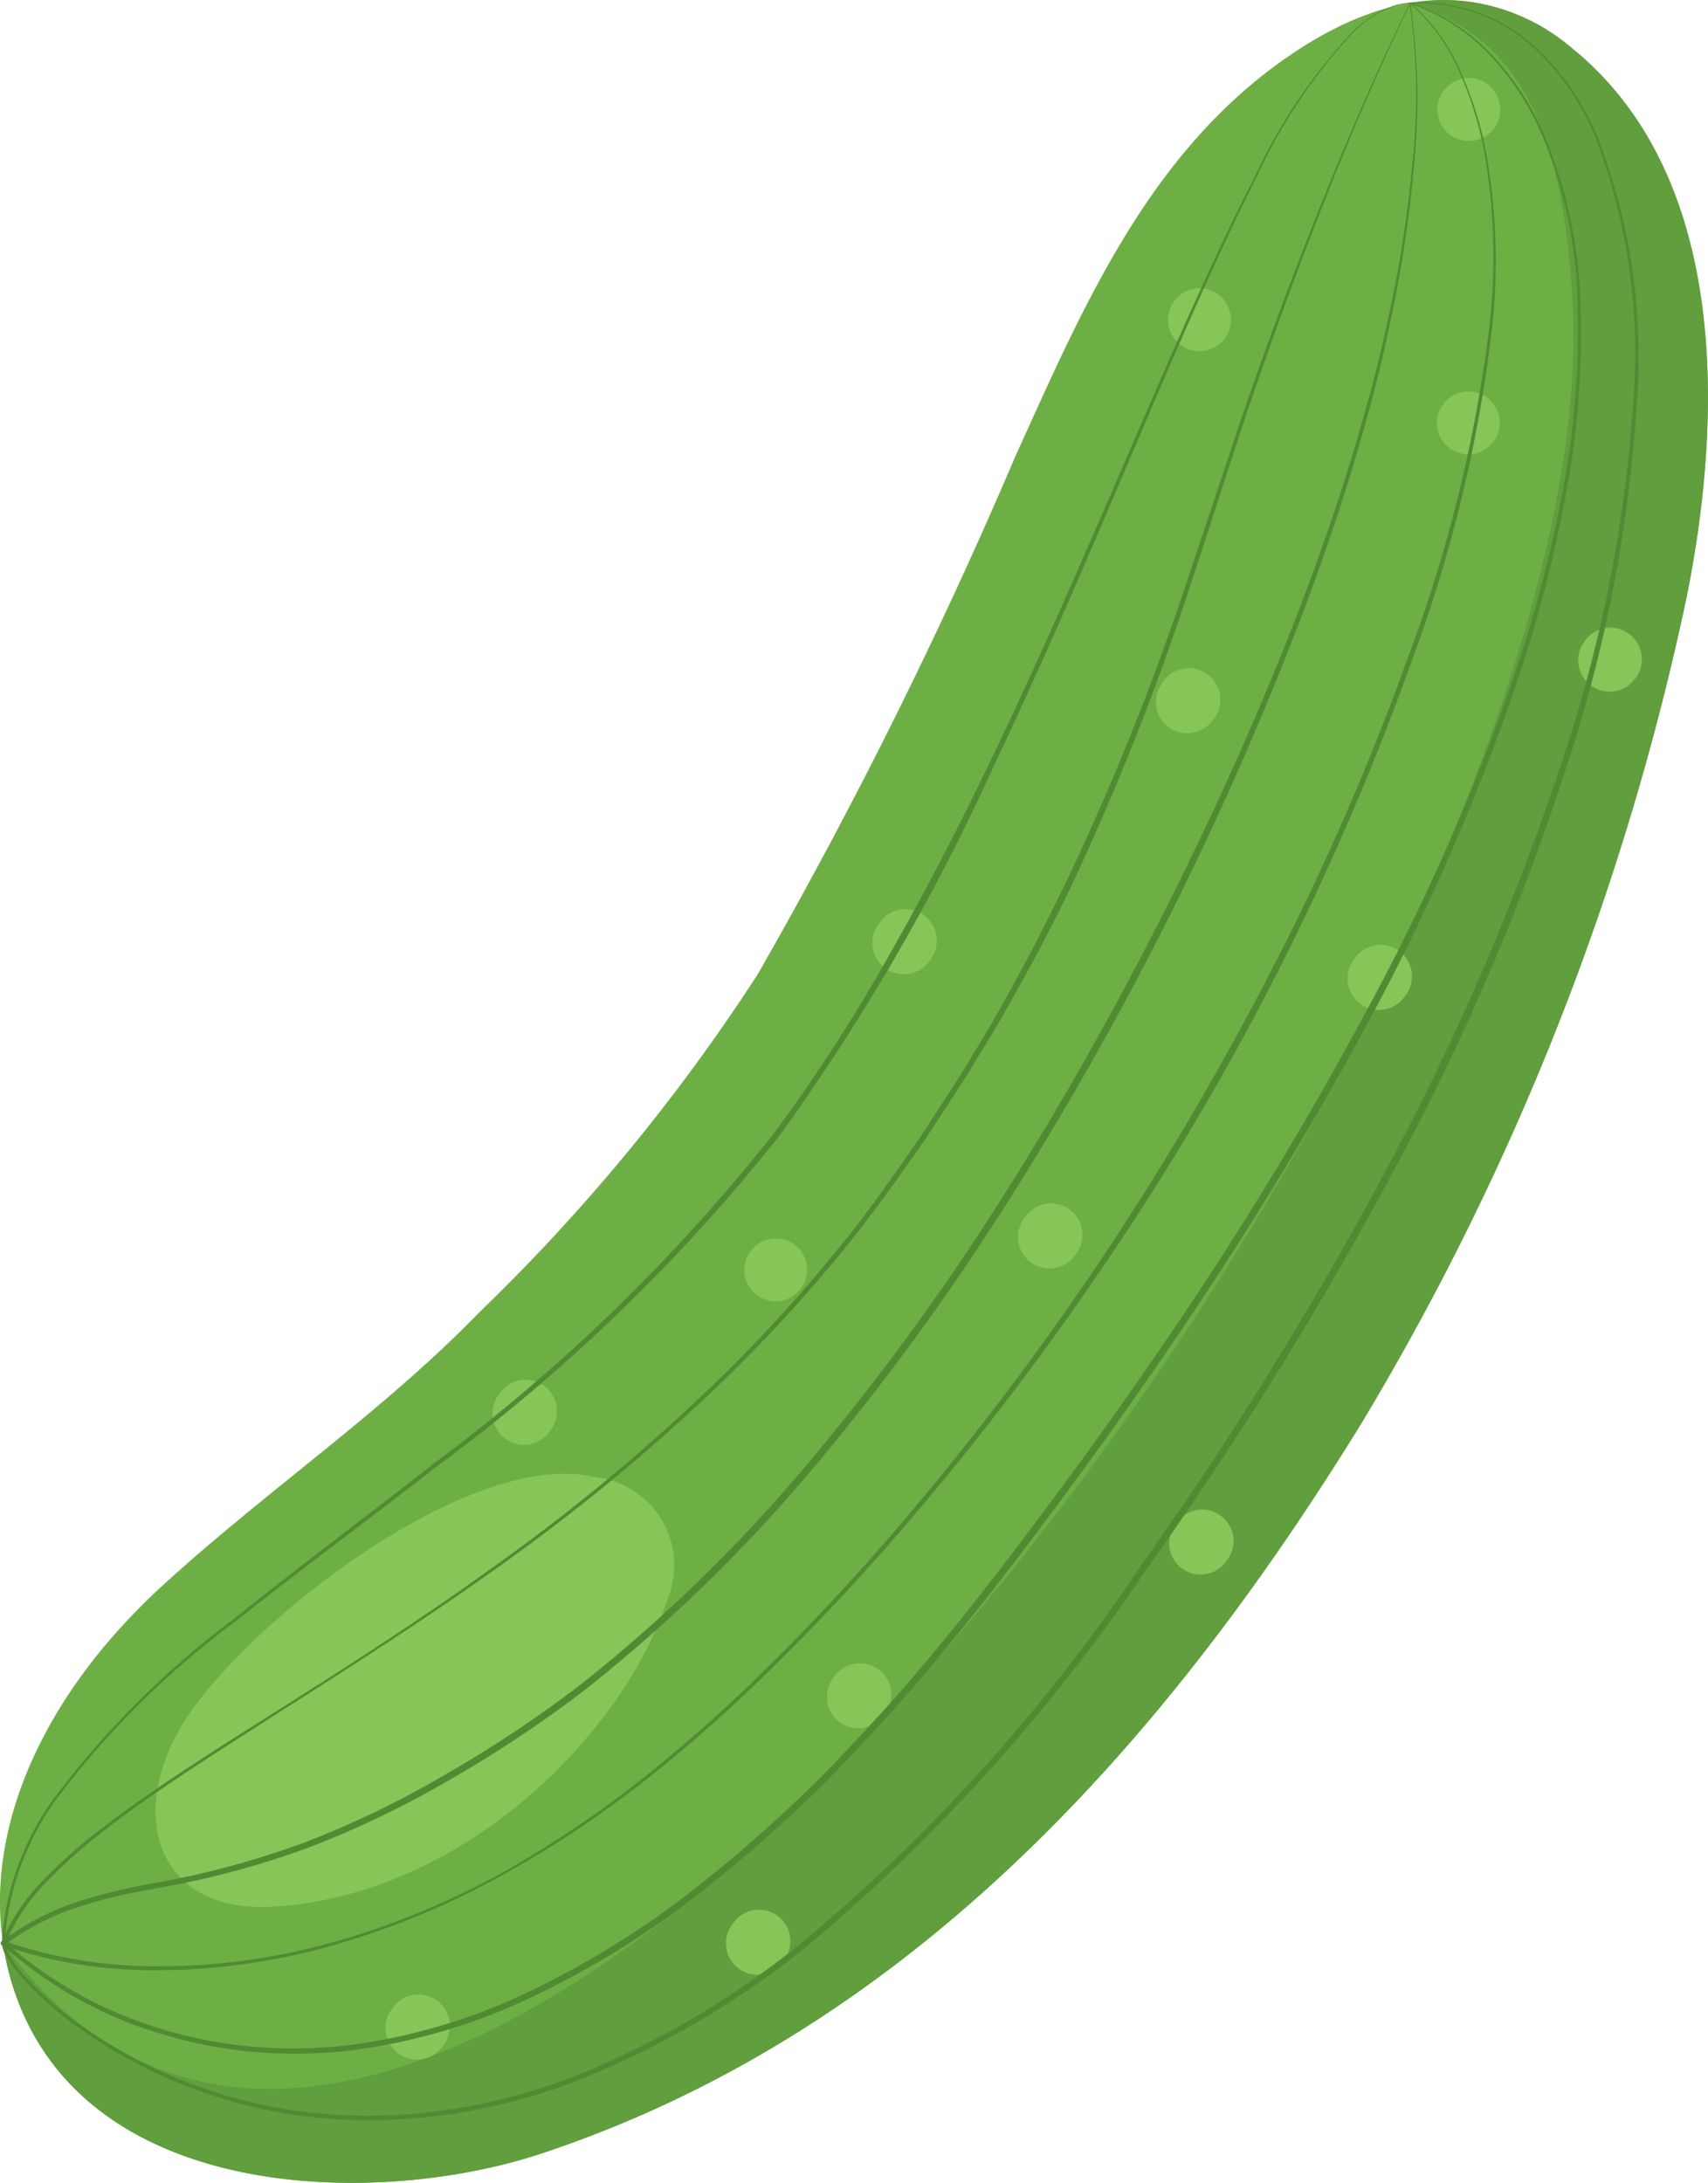 <svg xmlns="http://www.w3.org/2000/svg" xmlns:xlink="http://www.w3.org/1999/xlink" width="34.831" height="44.496" viewBox="0 0 34.831 44.496"><defs><style>.a{fill:none;}.b{clip-path:url(#a);}.c{fill:#6daf44;}.d{fill:#609e3e;}.e{fill:#87c558;}.f{fill:#528a34;}</style><clipPath id="a"><path class="a" d="M0,0H34.83V44.5H0Z" transform="translate(0 0.251)"/></clipPath></defs><g transform="translate(0 -0.253)"><g transform="translate(0 0.002)"><path class="a" d="M0,0H34.83V44.5H0Z" transform="translate(0 0.251)"/><g class="b"><path class="c" d="M26.431,1.043C28.209-.131,30.2-.533,32.08,1c3.229,2.642,3.035,7.648,2.3,11.232a54.587,54.587,0,0,1-6.62,16.779C23.812,35.425,18.6,41.39,11.033,43.9,7.609,45.035,1.475,44.912.2,40.276c-.706-2.568.475-5.548,3.136-7.974,2.1-1.916,4.475-3.528,6.426-5.538a39.119,39.119,0,0,0,5.688-6.9A101.059,101.059,0,0,0,20.705,9.305C22.1,6.233,23.461,3,26.431,1.043" transform="translate(0 0.251)"/></g></g><path class="d" d="M32.014,1A4,4,0,0,0,28.691.06c2.2.711,3.083,2.464,3.307,5.992.883,13.878-22.6,46.48-32,33.557a5.545,5.545,0,0,0,.134.665C1.409,44.91,7.543,45.033,10.967,43.9c7.562-2.509,12.779-8.474,16.73-14.886a54.588,54.588,0,0,0,6.62-16.779c.731-3.583.925-8.589-2.3-11.232" transform="translate(0.066 0.255)"/><path class="e" d="M10.428,2.586A1.81,1.81,0,0,0,8.968.069C6.378-.548,1.718,3.138.528,5.145-.584,7.021.081,8.929,2.33,8.827c3.862-.176,7.194-3.478,8.1-6.241" transform="translate(3.172 30.295)"/><path class="e" d="M1.157,1.02A.641.641,0,1,1,.123.264a.641.641,0,1,1,1.034.756" transform="translate(27.498 19.535)"/><path class="e" d="M1.157,1.02A.641.641,0,1,1,.123.264a.641.641,0,1,1,1.034.756" transform="translate(17.807 18.808)"/><path class="e" d="M1.157,1.02A.64.64,0,1,1,.123.264.638.638,0,0,1,1.016.123a.644.644,0,0,1,.141.9" transform="translate(29.314 1.845)"/><path class="e" d="M1.157,1.02A.64.64,0,1,1,.123.264a.64.64,0,1,1,1.034.756" transform="translate(29.304 8.231)"/><path class="e" d="M1.157,1.02A.641.641,0,1,1,.123.264.638.638,0,0,1,1.016.123a.644.644,0,0,1,.141.9" transform="translate(32.201 13.048)"/><path class="e" d="M1.157,1.02A.641.641,0,1,1,.123.264a.641.641,0,1,1,1.034.756" transform="translate(16.88 34.18)"/><path class="e" d="M1.157,1.02A.641.641,0,1,1,.123.264a.641.641,0,1,1,1.034.756" transform="translate(23.589 13.896)"/><path class="e" d="M1.157,1.02A.641.641,0,1,1,.123.264a.641.641,0,1,1,1.034.756" transform="translate(23.859 31.046)"/><path class="e" d="M1.157,1.02A.641.641,0,1,1,.123.264a.641.641,0,1,1,1.034.756" transform="translate(14.821 39.203)"/><path class="e" d="M1.157,1.02A.641.641,0,1,1,.123.264a.641.641,0,1,1,1.034.756" transform="translate(7.878 40.932)"/><path class="e" d="M1.157,1.02A.64.64,0,1,1,.123.264a.64.64,0,1,1,1.034.756" transform="translate(15.179 25.496)"/><path class="e" d="M1.157,1.02A.641.641,0,1,1,.123.264a.641.641,0,1,1,1.034.756" transform="translate(10.061 28.401)"/><path class="e" d="M1.157,1.02A.641.641,0,1,1,.123.264a.641.641,0,1,1,1.034.756" transform="translate(20.777 24.806)"/><path class="e" d="M1.157,1.02A.64.64,0,1,1,.123.264.638.638,0,0,1,1.016.123a.644.644,0,0,1,.141.9" transform="translate(23.821 6.129)"/><path class="f" d="M7.507,43.171c-.332,0-.665-.016-.989-.048a10.1,10.1,0,0,1-5.008-1.881A7.126,7.126,0,0,1,.5,40.353a2.969,2.969,0,0,1-.41-.539.492.492,0,0,1-.08-.337c.006-.106.014-.221.031-.337a5.7,5.7,0,0,1,.982-2.475,18.319,18.319,0,0,1,3.719-3.722c.766-.615,1.55-1.215,2.308-1.8.579-.444,1.178-.9,1.756-1.357a36.85,36.85,0,0,0,6.959-6.757,35.012,35.012,0,0,0,2.434-3.789c.641-1.13,1.26-2.319,1.946-3.74C21.155,13.4,22.029,11.38,22.8,9.6l.007-.016.354-.817c.785-1.813,1.614-3.707,2.375-5.177A11.182,11.182,0,0,1,27.581.565,2.2,2.2,0,0,1,28.4.06,1.188,1.188,0,0,1,28.64.012L28.723,0s.057,0,.166,0l.165,0a3.471,3.471,0,0,1,2.277.959,5.213,5.213,0,0,1,1.191,1.727,12.384,12.384,0,0,1,.813,5.6,29.145,29.145,0,0,1-1.408,7.248,48.78,48.78,0,0,1-3.415,8.046,74.949,74.949,0,0,1-5.124,8.3,37.1,37.1,0,0,1-6.955,7.735,18,18,0,0,1-4.611,2.713A11.947,11.947,0,0,1,7.507,43.171ZM28.839.016c-.076,0-.115,0-.115,0l-.083.009a1.308,1.308,0,0,0-.239.05,2.167,2.167,0,0,0-.806.5,11.159,11.159,0,0,0-2.024,3.027C24.823,5.071,24,6.972,23.224,8.794l-.355.831c-.762,1.786-1.626,3.81-2.631,5.927a43.941,43.941,0,0,1-4.382,7.555,36.9,36.9,0,0,1-7,6.749c-.58.453-1.181.91-1.763,1.351-.761.578-1.546,1.174-2.313,1.784a17.8,17.8,0,0,0-3.713,3.7A5.627,5.627,0,0,0,.1,39.148c0,.046-.009.094-.014.141a.686.686,0,0,0,.059.494,2.848,2.848,0,0,0,.4.525,7.057,7.057,0,0,0,1.007.878,10.034,10.034,0,0,0,4.973,1.849c.31.029.627.044.944.044a11.85,11.85,0,0,0,4.313-.847,17.9,17.9,0,0,0,4.57-2.712A36.25,36.25,0,0,0,23.275,31.8a74.541,74.541,0,0,0,5.108-8.286A52.012,52.012,0,0,0,31.809,15.5a28.993,28.993,0,0,0,1.453-7.213,12.337,12.337,0,0,0-.778-5.581A5.168,5.168,0,0,0,31.309.984,3.447,3.447,0,0,0,29.054.019C28.964.016,28.892.016,28.839.016Z" transform="translate(0.034 0.305)"/><path class="f" d="M6,41.811a9.241,9.241,0,0,1-2.669-.385A8.5,8.5,0,0,1,.019,39.587L0,39.569l.01-.025A4.051,4.051,0,0,1,.9,38.235a10.554,10.554,0,0,1,1.186-1.041c.861-.66,1.786-1.252,2.6-1.775l.441-.279c1.6-1.01,3.254-2.054,4.815-3.179a39.626,39.626,0,0,0,4.829-4.022,31.335,31.335,0,0,0,2.124-2.318c.65-.772,1.21-1.567,1.874-2.526l.855-1.321c.1-.168.2-.336.3-.5.168-.279.342-.566.5-.856.5-.889.987-1.83,1.444-2.8a53.409,53.409,0,0,0,2.328-5.851l1-2.993c.315-.939.663-1.911,1.064-2.971.881-2.311,1.667-4.155,2.475-5.8l0-.005.006,0a4.074,4.074,0,0,1,1.6,1,5.622,5.622,0,0,1,1.073,1.567,9.522,9.522,0,0,1,.8,3.707,17.478,17.478,0,0,1-.31,3.8,27.527,27.527,0,0,1-.957,3.691A45.024,45.024,0,0,1,27.9,20.751a71.873,71.873,0,0,1-3.962,6.505c-.694,1.025-1.435,2.07-2.2,3.107s-1.53,2.048-2.326,3.015c-.712.886-1.519,1.788-2.539,2.84a28.909,28.909,0,0,1-2.866,2.508,17.976,17.976,0,0,1-3.256,1.967,12.134,12.134,0,0,1-3.649,1.055A9.931,9.931,0,0,1,6,41.811ZM.1,39.547h0a8.52,8.52,0,0,0,3.261,1.786,9.15,9.15,0,0,0,2.6.371,9.847,9.847,0,0,0,1.131-.066A12.05,12.05,0,0,0,10.7,40.58a18.27,18.27,0,0,0,3.228-1.963,28.678,28.678,0,0,0,2.849-2.5c1.014-1.047,1.818-1.946,2.528-2.831.8-.974,1.554-1.98,2.319-3.011s1.491-2.061,2.2-3.1a73.2,73.2,0,0,0,3.953-6.493,44.942,44.942,0,0,0,3.076-6.945,27.668,27.668,0,0,0,.974-3.673,17.348,17.348,0,0,0,.33-3.781,9.453,9.453,0,0,0-.778-3.694,5.62,5.62,0,0,0-1.058-1.564A4.055,4.055,0,0,0,28.742.019c-.8,1.656-1.573,3.5-2.434,5.807-.4,1.09-.746,2.063-1.046,2.975l-.98,3a53.424,53.424,0,0,1-2.3,5.878c-.395.859-.857,1.749-1.454,2.8-.165.3-.345.593-.519.879-.1.156-.194.318-.288.478l-.863,1.321c-.559.8-1.193,1.706-1.89,2.526A30.988,30.988,0,0,1,14.83,28a39.728,39.728,0,0,1-4.855,4.009c-1.363.971-2.8,1.886-4.185,2.77q-.54.344-1.075.687c-.942.607-1.787,1.16-2.59,1.781A10.461,10.461,0,0,0,.951,38.286,4.027,4.027,0,0,0,.1,39.547Z" transform="translate(0.019 0.306)"/><path class="f" d="M3.259,40.107A9.352,9.352,0,0,1,.031,39.6.045.045,0,0,1,0,39.577a.046.046,0,0,1,0-.036.045.045,0,0,1,.016-.021,5.394,5.394,0,0,1,1.454-.776,11.3,11.3,0,0,1,1.553-.392l.038-.008A17.819,17.819,0,0,0,6.208,37.5a19.744,19.744,0,0,0,2.93-1.423,24.772,24.772,0,0,0,2.713-1.813,31.65,31.65,0,0,0,4.667-4.559,48.93,48.93,0,0,0,3.861-5.28c1.122-1.755,2.183-3.616,3.242-5.691,1.023-2.008,1.932-4.016,2.7-5.969.393-.993.764-2.032,1.1-3.087.384-1.229.655-2.234.853-3.164a25.4,25.4,0,0,0,.512-3.236,13.123,13.123,0,0,0-.059-3.27A.009.009,0,0,1,28.738,0l.006,0A3.863,3.863,0,0,1,29.769,1.41a7.263,7.263,0,0,1,.525,1.673,12.5,12.5,0,0,1,.122,3.5A29.1,29.1,0,0,1,28.78,13.4a54.3,54.3,0,0,1-6.372,12.468,57.967,57.967,0,0,1-4.286,5.548c-.8.911-1.611,1.768-2.408,2.546a31.224,31.224,0,0,1-2.626,2.318,21.72,21.72,0,0,1-2.923,1.925,16.4,16.4,0,0,1-3.226,1.348,13.173,13.173,0,0,1-3.451.552ZM.15,39.542h0a9.52,9.52,0,0,0,3.166.484h.171a13.066,13.066,0,0,0,3.435-.531,16.12,16.12,0,0,0,3.221-1.33,21.7,21.7,0,0,0,2.906-1.935,31.067,31.067,0,0,0,2.612-2.323c.792-.779,1.6-1.638,2.395-2.552A57.986,57.986,0,0,0,22.315,25.8a60.181,60.181,0,0,0,3.568-6.023,52.137,52.137,0,0,0,2.806-6.413,29.284,29.284,0,0,0,1.67-6.788,12.483,12.483,0,0,0-.1-3.49,7.266,7.266,0,0,0-.513-1.669,3.91,3.91,0,0,0-1-1.393,13.355,13.355,0,0,1,.077,3.254,25.368,25.368,0,0,1-.491,3.246c-.191.931-.456,1.94-.833,3.176-.335,1.068-.7,2.111-1.085,3.1A66.864,66.864,0,0,1,20.5,24.5,49.324,49.324,0,0,1,16.627,29.8a31.893,31.893,0,0,1-4.692,4.576,24.713,24.713,0,0,1-2.729,1.821,19.573,19.573,0,0,1-2.955,1.421,17.974,17.974,0,0,1-3.167.837l-.038.007a11.078,11.078,0,0,0-1.541.381,5.261,5.261,0,0,0-1.356.7Z" transform="translate(0.017 0.307)"/></g></svg>